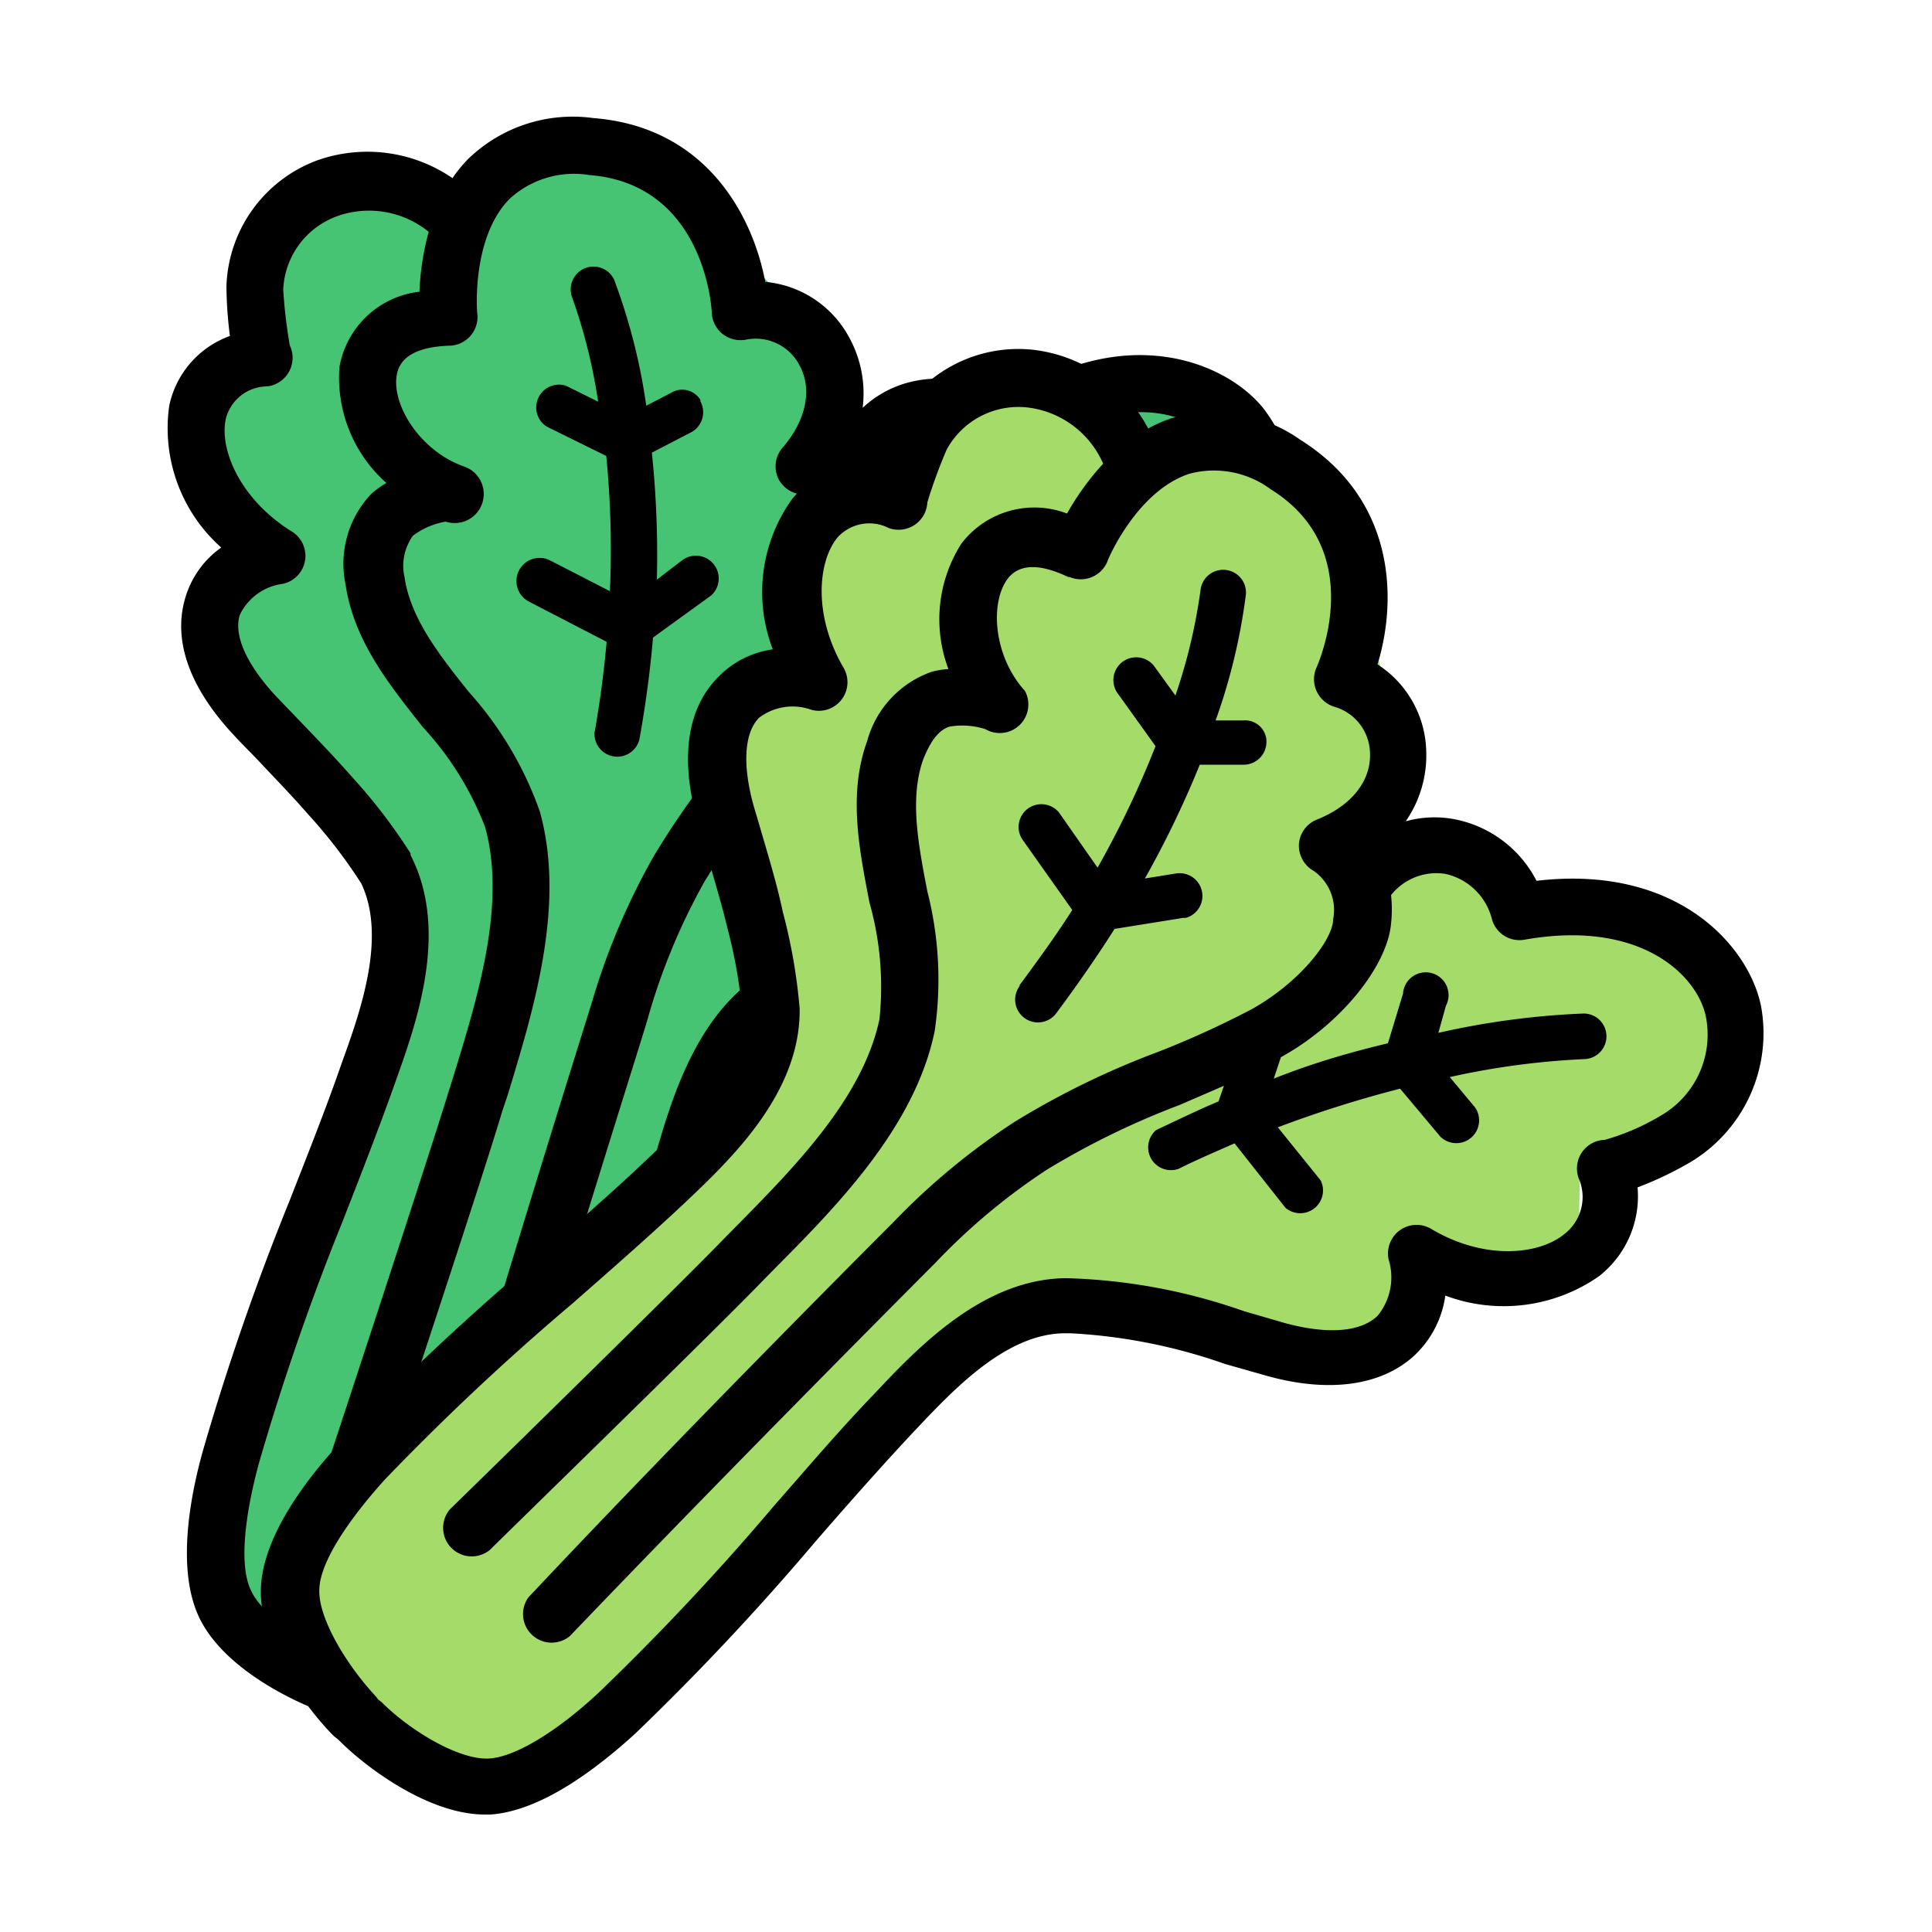 <svg xmlns="http://www.w3.org/2000/svg" viewBox="0 0 100 100">
  <rect x="0" y="0" width="100" height="100" fill="#808080" stroke="none"/>
  <title>celery_icon</title>
  <g id="Layer_2" data-name="Layer 2">
    <g id="Layer_1-2" data-name="Layer 1">
      <g style="opacity: 0.5">
        <rect width="100" height="100" style="fill: #fff"/>
      </g>
      <rect width="100" height="100" style="fill: #fff"/>
      <g>
        <path d="M17.65,88.82l8.39-.1L39.19,51.35,56,46.49l.28-5.89,6.61-3.68-1.79-3.58s7.63-3.51,3.35-11.75C62,17,49.88,22.81,52.63,21.67l-5.25-.87-3.17,1.77L43,17.84l-3.3-3.3-6.35-7-6.47-.4-2.83,3-7-.92-3.61,3.35-.91,5.7L9.78,20.39,12,29.27l-1.87,2.64,4.48,5.86,6.72,10.65-11,35.09Z" style="fill: #46c373"/>
        <path d="M30.76,38c.3-1.67.5-3.25.64-4.78l-4-2.07A1.18,1.18,0,0,1,28.46,29l3.11,1.6a49.61,49.61,0,0,0-.19-7l-3.1-1.53a1.18,1.18,0,0,1,1-2.11l1.68.83a28.71,28.71,0,0,0-1.36-5.44,1.18,1.18,0,0,1,2.18-.89A30.79,30.79,0,0,1,33.45,21l1.27-.66a1.11,1.11,0,0,1,1.53.35l0,.08a1.18,1.18,0,0,1-.43,1.58l-2.08,1.08A51.2,51.2,0,0,1,34,30l1.31-1a1.18,1.18,0,0,1,1.51,1.81l-.12.09L33.8,33c-.14,1.65-.37,3.41-.7,5.25A1.18,1.18,0,0,1,30.77,38l0-.1Zm35-7.89A18.32,18.32,0,0,1,64,32.44a5.25,5.25,0,0,1,.35,5A8.62,8.62,0,0,1,57.76,42a5.24,5.24,0,0,1,0,3.43c-.75,2.17-3,3.75-6.25,4.5l-2.27.46a28.51,28.51,0,0,0-7.84,2.28l-.24.12c-2.76,1.43-3.83,5.33-4.62,8.16-.69,2.44-1.3,4.95-1.89,7.38A132.12,132.12,0,0,1,31,81.48c-.91,2.53-2.46,5.81-4.73,7.16l-.26.13c-2.6,1.35-6.59.67-8.39.1l-.21-.09-.22,0c-1.86-.59-5.71-2.43-6.93-5.17-1.08-2.41-.47-6,.26-8.58A131.86,131.86,0,0,1,15,62.12c.91-2.33,1.87-4.73,2.7-7.13,1-2.75,2.3-6.52,1-9.26a26.35,26.35,0,0,0-2.75-3.58c-.81-.93-1.7-1.85-2.55-2.75-.41-.44-.82-.83-1.26-1.31-2.95-3.14-3-5.6-2.56-7.11a4.87,4.87,0,0,1,1.87-2.64A8.26,8.26,0,0,1,8.76,21a4.91,4.91,0,0,1,3.14-3.61,21.57,21.57,0,0,1-.18-2.57A7.2,7.2,0,0,1,16.42,8.3a7.78,7.78,0,0,1,7,.92,7.24,7.24,0,0,1,.82-1A7.78,7.78,0,0,1,30.7,6.11c5.92.46,8.28,5.14,8.91,8.48a5.49,5.49,0,0,1,4.29,2.78,6,6,0,0,1,.75,3.74,5.56,5.56,0,0,1,2.18-1.26,6.07,6.07,0,0,1,5.25.87c6.12-4.14,11.36-2,13.3.4A7.78,7.78,0,0,1,65.78,30.07ZM63.06,23c-1.35-1.69-5.3-3-10.19.77a1.48,1.48,0,0,1-2-.21,3.19,3.19,0,0,0-3.2-.93,3,3,0,0,0-2,2.29,6.77,6.77,0,0,1,.68,1.31c.87,2.06.11,5.76-1.85,8.75l.19,1.16c1.51-1.67,3-3.12,4.38-4.38l-.49-2.64a1.18,1.18,0,1,1,2.27-.46l.3,1.42a41.29,41.29,0,0,1,6.22-4.34h0a1.18,1.18,0,0,1,1.09,2.09,40.36,40.36,0,0,0-5.72,4l1.89.79a1.18,1.18,0,0,1-.9,2.17l-3-1.24A60,60,0,0,0,46,38.25l3.24,1.41a1.18,1.18,0,0,1-1,2.1L44.43,40c-.65.79-1.3,1.62-1.95,2.5a1.18,1.18,0,0,1-2-1.27l.09-.12c.75-1,1.4-1.84,2.1-2.69l-.13-.85L41,39.52a41.21,41.21,0,0,0-4.54,6.12,32.58,32.58,0,0,0-2.91,7c0,.13-4.35,13.76-7.89,25.84a1.48,1.48,0,0,1-2.85-.83h0c3.5-12.05,7.83-25.75,7.86-25.88a35.58,35.58,0,0,1,3.16-7.44,42.76,42.76,0,0,1,4.91-6.63A48.15,48.15,0,0,0,42,33.44c1.66-2.5,2-5.17,1.65-6.07a2.47,2.47,0,0,0-2.07-1.77,1.51,1.51,0,0,1-1.3-.84,1.48,1.48,0,0,1,.21-1.57c1.27-1.46,1.58-3.1.85-4.36a2.55,2.55,0,0,0-2.73-1.25,1.49,1.49,0,0,1-1.77-1.39c0-.27-.4-6.67-6.34-7.13a4.93,4.93,0,0,0-4.11,1.22c-2,2-1.71,5.9-1.68,6a1.49,1.49,0,0,1-1.36,1.61h-.07c-1.68.06-2.6.57-2.75,1.55C20.29,21,21.76,23.34,24,24.14h0A1.48,1.48,0,0,1,23.07,27a3.92,3.92,0,0,0-1.7.73,2.68,2.68,0,0,0-.43,2.15c.3,2.09,1.77,4,3.34,5.95A18.42,18.42,0,0,1,27.94,42c1.35,4.84-.32,10.25-1.65,14.64L26,57.5c-.93,3.18-5.94,18.29-6.16,18.93a1.48,1.48,0,0,1-2.8-.91c.06-.16,5.17-15.7,6.15-18.92l.27-.86c1.29-4.19,2.75-8.94,1.65-12.93a16.08,16.08,0,0,0-3.22-5.17c-1.75-2.21-3.57-4.47-4-7.37a5.26,5.26,0,0,1,1.32-4.7A4.53,4.53,0,0,1,20,25,7.29,7.29,0,0,1,17.57,19a4.75,4.75,0,0,1,4.14-3.9A13.82,13.82,0,0,1,22.19,12a4.9,4.9,0,0,0-4.74-.81A4.23,4.23,0,0,0,14.66,15,26.42,26.42,0,0,0,15,17.88,1.49,1.49,0,0,1,13.82,20a2.22,2.22,0,0,0-2.13,1.67c-.35,1.57.72,4.15,3.38,5.82a1.48,1.48,0,0,1-.44,2.73,2.87,2.87,0,0,0-2.22,1.61c-.33,1.06.37,2.59,1.88,4.21l1.23,1.28c.88.92,1.79,1.86,2.66,2.85a28.68,28.68,0,0,1,3.07,4l0,.09c2,3.88.34,8.59-.76,11.67-.86,2.44-1.82,4.88-2.73,7.22A129.57,129.57,0,0,0,13.4,75.74c-.79,2.92-1,5.37-.41,6.58.62,1.39,3.15,2.93,5.15,3.59l.21.09.22,0c2,.63,4.9.85,6.28,0,1.15-.68,2.44-2.78,3.45-5.61a129.48,129.48,0,0,0,3.62-12.83c.6-2.46,1.18-5,1.92-7.47.89-3.12,2.21-7.8,5.93-9.89l.15-.08a30,30,0,0,1,8.9-2.7L51,47.06c2.25-.49,3.69-1.39,4.09-2.52a3.12,3.12,0,0,0-.82-2.86,1.48,1.48,0,0,1,1.24-2.44c3.15.18,5.55-1.37,6.23-3A2.42,2.42,0,0,0,61,33.39a1.48,1.48,0,0,1,.3-2.34,12,12,0,0,0,2-2.41A4.84,4.84,0,0,0,63.06,23Z"/>
        <path d="M17.66,90.15l7.49,3.78L54,66.82l17.15,3.43,3-5.1,7.56-.22.06-4s8.38.4,8.38-8.88c0-5.23-13.47-5.62-10.51-5.37l-4.26-3.19-3.62.11,1.06-4.78-1.41-4.45L69,25.24l-5.56-3.34-3.89,1.36L53.72,19.2,49,20.52l-3.44,4.64-3.34.64-2.13,8.89-2.88,1.48,1.28,7.26L39.52,56,13.57,82Z" style="fill: #a5dc69"/>
        <path d="M52.73,51.05c1-1.35,1.95-2.66,2.77-3.95l-2.61-3.69a1.18,1.18,0,0,1,1.92-1.36l2,2.86a49.61,49.61,0,0,0,3-6.29l-2-2.79a1.18,1.18,0,0,1,1.9-1.39L60.84,36a28.71,28.71,0,0,0,1.3-5.46,1.18,1.18,0,0,1,2.35.21,30.79,30.79,0,0,1-1.57,6.54h1.43a1.11,1.11,0,0,1,1.2,1s0,.06,0,.09a1.18,1.18,0,0,1-1.11,1.2H62.1a51.2,51.2,0,0,1-2.84,5.89l1.61-.26a1.18,1.18,0,0,1,.51,2.3l-.14,0-3.55.57c-.89,1.4-1.9,2.86-3,4.34a1.18,1.18,0,0,1-1.93-1.36l.06-.08Zm34.72,9.13a18.32,18.32,0,0,1-2.69,1.28,5.25,5.25,0,0,1-2,4.6,8.62,8.62,0,0,1-7.95,1,5.24,5.24,0,0,1-1.56,3.06c-1.67,1.58-4.38,2-7.62,1.11l-2.22-.63a28.51,28.51,0,0,0-8-1.59h-.27c-3.11,0-5.86,3-7.86,5.11-1.73,1.85-3.44,3.79-5.08,5.68a132.12,132.12,0,0,1-9.33,9.94c-2,1.82-4.86,4-7.49,4.18H25.1c-2.92,0-6.16-2.45-7.49-3.78L17.46,90l-.18-.14c-1.38-1.38-3.95-4.78-3.77-7.78.16-2.64,2.36-5.56,4.18-7.49a131.86,131.86,0,0,1,9.94-9.33c1.88-1.65,3.84-3.34,5.68-5.08,2.13-2,5-4.73,5.11-7.78a26.35,26.35,0,0,0-.79-4.45c-.29-1.2-.66-2.42-1-3.61-.17-.58-.34-1.11-.51-1.75-1.17-4.15-.1-6.36,1-7.49A4.87,4.87,0,0,1,40,33.61a8.26,8.26,0,0,1,1-7.78,4.91,4.91,0,0,1,4.45-1.76,21.57,21.57,0,0,1,1-2.37,7.2,7.2,0,0,1,7.16-3.58,7.78,7.78,0,0,1,5.82,4.06,7.24,7.24,0,0,1,1.2-.53,7.78,7.78,0,0,1,6.67,1.11c5,3.14,5,8.37,4,11.63a5.49,5.49,0,0,1,2.52,4.45,6,6,0,0,1-1.06,3.67,5.56,5.56,0,0,1,2.51-.11,6.07,6.07,0,0,1,4.26,3.19c7.34-.86,11,3.42,11.62,6.48A7.78,7.78,0,0,1,87.45,60.18Zm.85-7.54c-.42-2.12-3.34-5.08-9.4-4a1.48,1.48,0,0,1-1.69-1.11,3.19,3.19,0,0,0-2.41-2.3A3,3,0,0,0,72,46.33a6.77,6.77,0,0,1,0,1.48C71.8,50,69.42,53,66.3,54.72l-.37,1.11C68,55,70,54.44,71.84,54l.78-2.57a1.18,1.18,0,1,1,2.22.63l-.39,1.4a41.29,41.29,0,0,1,7.52-1h0a1.18,1.18,0,0,1,0,2.36,40.36,40.36,0,0,0-6.93.93l1.31,1.57a1.18,1.18,0,0,1-1.8,1.51l-2.08-2.48a60,60,0,0,0-6.33,2l2.22,2.75a1.18,1.18,0,0,1-1.82,1.42l-2.64-3.34C63,59.58,62,60,61,60.5a1.18,1.18,0,0,1-1.17-2l.14-.07c1.11-.52,2.09-1,3.1-1.42l.28-.81-2.31,1a41.21,41.21,0,0,0-6.85,3.34,32.58,32.58,0,0,0-5.79,4.84c-.1.1-10.2,10.21-18.9,19.3a1.48,1.48,0,0,1-2.15-2h0C36,73.48,46.19,63.32,46.28,63.22a35.58,35.58,0,0,1,6.23-5.15,42.76,42.76,0,0,1,7.42-3.62,48.15,48.15,0,0,0,4.87-2.22C67.41,50.76,69,48.56,69,47.6a2.47,2.47,0,0,0-1-2.52,1.51,1.51,0,0,1-.77-1.35,1.48,1.48,0,0,1,.91-1.3c1.8-.71,2.84-2,2.77-3.48a2.55,2.55,0,0,0-1.85-2.37,1.49,1.49,0,0,1-.93-2c.11-.24,2.71-6.1-2.35-9.25a4.93,4.93,0,0,0-4.21-.81c-2.72.88-4.24,4.45-4.25,4.54a1.49,1.49,0,0,1-1.95.81l-.07,0c-1.51-.72-2.57-.69-3.16.11-.91,1.25-.71,4,.91,5.78h0A1.48,1.48,0,0,1,51,37.74a3.92,3.92,0,0,0-1.85-.13c-.7.21-1.11,1.06-1.37,1.71-.7,2-.26,4.34.22,6.82a18.42,18.42,0,0,1,.38,7.22c-1,4.91-5,9-8.21,12.23l-.62.63c-2.29,2.39-13.7,13.5-14.19,14a1.48,1.48,0,0,1-2.07-2.1c.12-.11,11.82-11.55,14.18-14l.63-.64c3.08-3.12,6.56-6.67,7.42-10.72A16.08,16.08,0,0,0,45,46.7c-.53-2.77-1.11-5.61-.11-8.36a5.26,5.26,0,0,1,3.34-3.57,4.53,4.53,0,0,1,.86-.14,7.29,7.29,0,0,1,.67-6.49,4.75,4.75,0,0,1,5.47-1.56A13.82,13.82,0,0,1,57.1,24a4.9,4.9,0,0,0-3.84-2.9A4.23,4.23,0,0,0,49,23.27,26.42,26.42,0,0,0,48,26a1.49,1.49,0,0,1-2,1.33,2.22,2.22,0,0,0-2.66.5c-1,1.23-1.27,4,.32,6.73A1.48,1.48,0,0,1,42,36.74a2.87,2.87,0,0,0-2.71.41c-.78.79-.87,2.47-.27,4.6.17.57.33,1.11.5,1.7.36,1.22.73,2.48,1,3.76a28.68,28.68,0,0,1,.87,5v.1c0,4.37-3.66,7.78-6,10-1.89,1.77-3.86,3.49-5.75,5.15a129.57,129.57,0,0,0-9.72,9.12c-2,2.22-3.34,4.31-3.39,5.65-.09,1.52,1.45,4,2.91,5.56l.14.18.18.14c1.47,1.47,4,3,5.56,2.91,1.33-.08,3.45-1.35,5.65-3.39a129.48,129.48,0,0,0,9.12-9.72c1.67-1.9,3.34-3.87,5.15-5.75,2.22-2.36,5.56-5.9,9.82-6h.17a30,30,0,0,1,9.14,1.7l2.13.62c2.22.6,3.91.47,4.79-.36a3.12,3.12,0,0,0,.59-2.91,1.48,1.48,0,0,1,2.22-1.59c2.71,1.61,5.56,1.35,6.89.24a2.42,2.42,0,0,0,.72-2.88A1.48,1.48,0,0,1,83.06,59a12,12,0,0,0,2.86-1.23A4.84,4.84,0,0,0,88.3,52.64Z"/>
      </g>
    </g>
  </g>
</svg>
